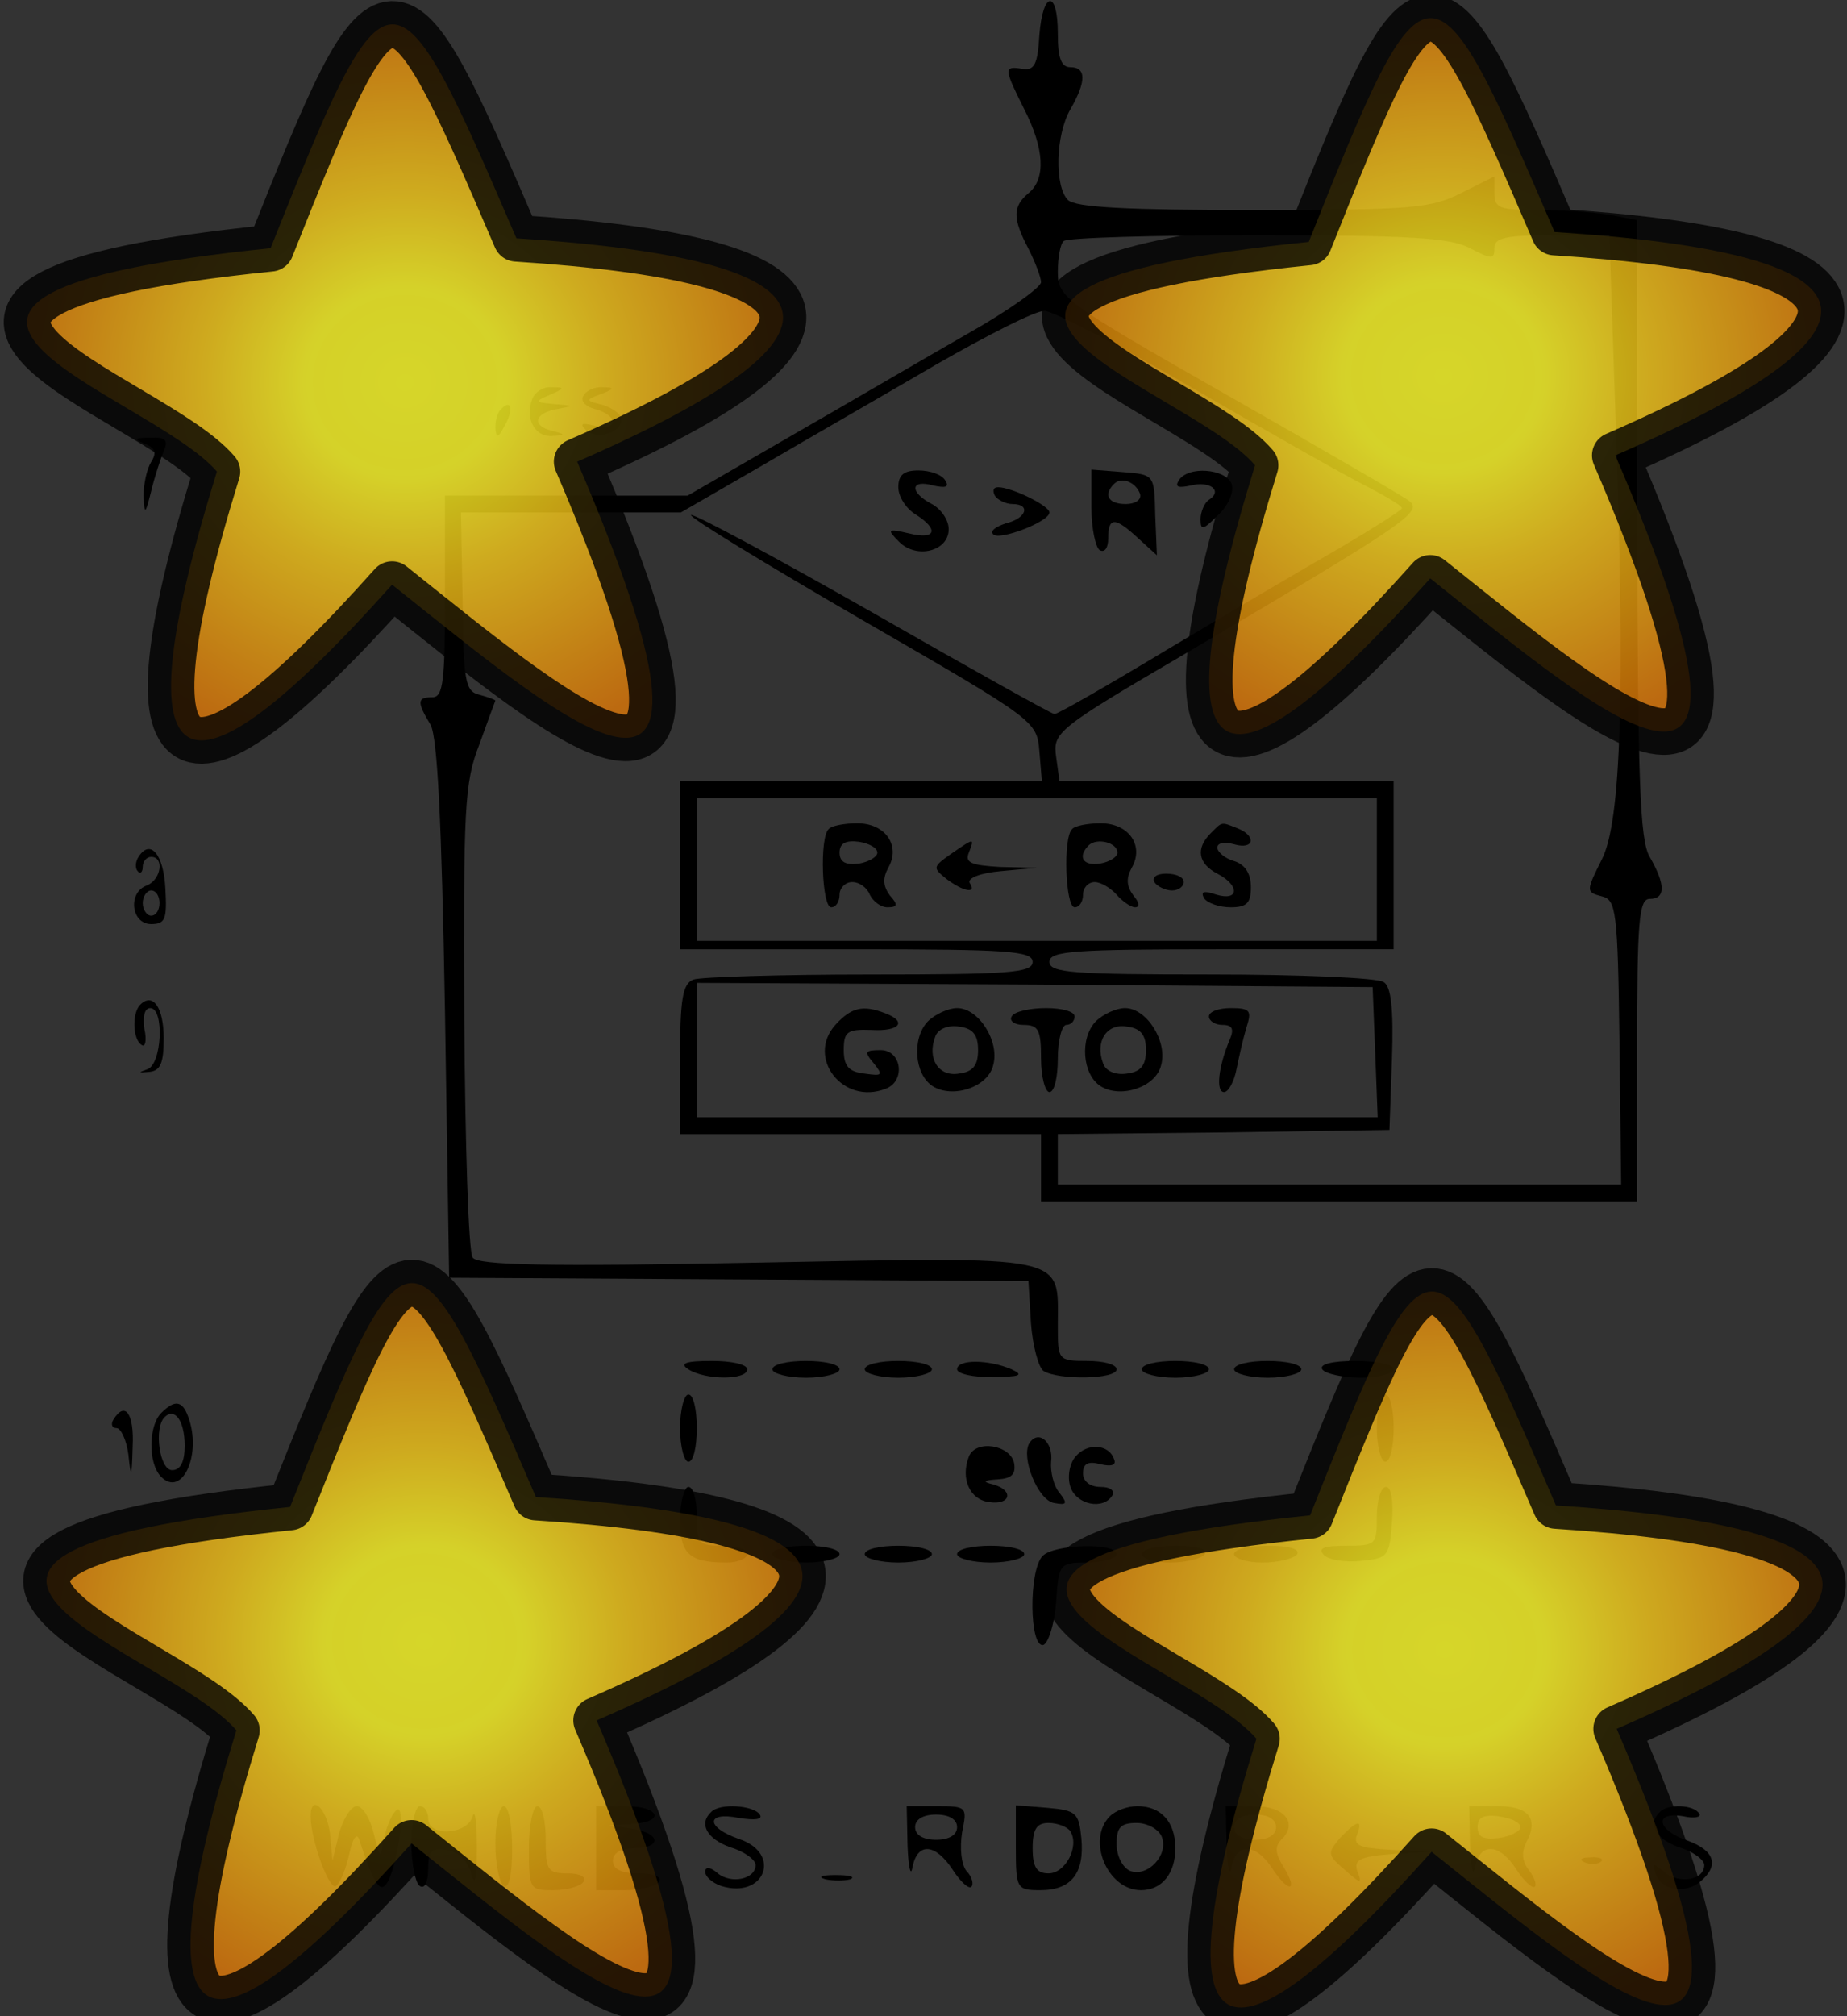 <?xml version="1.0" encoding="UTF-8" standalone="no"?>
<svg
   xmlns:dc="http://purl.org/dc/elements/1.1/"
   xmlns:cc="http://creativecommons.org/ns#"
   xmlns:rdf="http://www.w3.org/1999/02/22-rdf-syntax-ns#"
   xmlns:svg="http://www.w3.org/2000/svg"
   xmlns="http://www.w3.org/2000/svg"
   xmlns:sodipodi="http://sodipodi.sourceforge.net/DTD/sodipodi-0.dtd"
   xmlns:inkscape="http://www.inkscape.org/namespaces/inkscape"
   version="1.0"
   width="220pt"
   height="240pt"
   viewBox="0 0 220 240"
   preserveAspectRatio="xMidYMid meet"
   id="svg120"
   sodipodi:docname="algorithme4.svg"
   inkscape:version="0.92.5 (2060ec1f9f, 2020-04-08)">
  <rect x="0" y="0" width="220" height="240" fill="#333333" stroke="none"/>
  <defs
     id="defs124">
    <radialGradient
       inkscape:collect="always"
       r="43.023"
       gradientTransform="matrix(1,0,0,0.95,0,2.376)"
       cx="50.951"
       cy="47.199"
       gradientUnits="userSpaceOnUse"
       id="radialGradient21952">
      <stop
         offset="0"
         style="stop-color:#ffff27"
         id="stop21948" />
      <stop
         offset=".25"
         style="stop-color:#fffa26;stop-opacity:.992"
         id="stop21956" />
      <stop
         offset=".5"
         style="stop-color:#f7ca19;stop-opacity:.988"
         id="stop21954" />
      <stop
         offset="1"
         style="stop-color:#e37a07;stop-opacity:0.976"
         id="stop21950" />
    </radialGradient>
    <radialGradient
       inkscape:collect="always"
       r="43.023"
       gradientTransform="matrix(1,0,0,0.95,0,2.376)"
       cx="50.951"
       cy="47.199"
       gradientUnits="userSpaceOnUse"
       id="radialGradient21952-1">
      <stop
         offset="0"
         style="stop-color:#ffff27"
         id="stop21948-2" />
      <stop
         offset=".25"
         style="stop-color:#fffa26;stop-opacity:.992"
         id="stop21956-7" />
      <stop
         offset=".5"
         style="stop-color:#f7ca19;stop-opacity:.988"
         id="stop21954-0" />
      <stop
         offset="1"
         style="stop-color:#e37a07;stop-opacity:0.976"
         id="stop21950-9" />
    </radialGradient>
    <radialGradient
       inkscape:collect="always"
       r="43.023"
       gradientTransform="matrix(1,0,0,0.95,0,2.376)"
       cx="50.951"
       cy="47.199"
       gradientUnits="userSpaceOnUse"
       id="radialGradient21952-6">
      <stop
         offset="0"
         style="stop-color:#ffff27"
         id="stop21948-26" />
      <stop
         offset=".25"
         style="stop-color:#fffa26;stop-opacity:.992"
         id="stop21956-1" />
      <stop
         offset=".5"
         style="stop-color:#f7ca19;stop-opacity:.988"
         id="stop21954-8" />
      <stop
         offset="1"
         style="stop-color:#e37a07;stop-opacity:0.976"
         id="stop21950-7" />
    </radialGradient>
    <radialGradient
       inkscape:collect="always"
       r="43.023"
       gradientTransform="matrix(1,0,0,0.95,0,2.376)"
       cx="50.951"
       cy="47.199"
       gradientUnits="userSpaceOnUse"
       id="radialGradient21952-0">
      <stop
         offset="0"
         style="stop-color:#ffff27"
         id="stop21948-23" />
      <stop
         offset=".25"
         style="stop-color:#fffa26;stop-opacity:.992"
         id="stop21956-75" />
      <stop
         offset=".5"
         style="stop-color:#f7ca19;stop-opacity:.988"
         id="stop21954-9" />
      <stop
         offset="1"
         style="stop-color:#e37a07;stop-opacity:0.976"
         id="stop21950-2" />
    </radialGradient>
  </defs>
  <sodipodi:namedview
     pagecolor="#ffffff"
     bordercolor="#666666"
     borderopacity="1"
     objecttolerance="10"
     gridtolerance="10"
     guidetolerance="10"
     inkscape:pageopacity="0"
     inkscape:pageshadow="2"
     inkscape:window-width="1294"
     inkscape:window-height="704"
     id="namedview122"
     showgrid="false"
     inkscape:zoom="1.475"
     inkscape:cx="146.66667"
     inkscape:cy="160"
     inkscape:window-x="72"
     inkscape:window-y="27"
     inkscape:window-maximized="1"
     inkscape:current-layer="svg120" />
  <g
     transform="translate(0,240) scale(0.1,-0.1)"
     fill="#000000"
     stroke="none"
     id="g118">
    <path
       d="M1238 2358 c-2 -35 -6 -42 -20 -40 -23 4 -22 0 2 -48 24 -47 26 -83 5 -100 -19 -16 -19 -30 0 -66 8 -16 15 -34 15 -40 0 -6 -39 -34 -87 -61 -49 -28 -143 -83 -211 -122 l-123 -71 -144 0 -145 0 0 -120 c0 -100 -2 -120 -15 -120 -18 0 -19 -5 -2 -33 8 -16 13 -112 17 -340 l5 -318 345 -2 345 -2 3 -50 c2 -27 9 -53 15 -57 18 -11 87 -10 87 2 0 6 -16 10 -35 10 -35 0 -35 1 -35 43 0 84 17 81 -358 74 -252 -5 -333 -3 -339 6 -5 7 -9 135 -10 286 -1 250 0 279 18 325 10 28 19 52 19 52 0 1 -8 4 -19 7 -17 4 -19 16 -20 111 l-2 106 131 0 131 0 97 56 c53 31 147 85 207 120 61 35 118 64 129 64 10 0 91 -42 180 -94 88 -51 180 -103 204 -115 23 -12 42 -23 42 -26 0 -2 -33 -23 -72 -46 -40 -23 -132 -77 -204 -120 -73 -44 -134 -79 -138 -79 -3 0 -100 54 -217 121 -116 66 -213 118 -216 116 -2 -3 90 -59 204 -125 206 -119 208 -120 211 -156 l3 -36 -215 0 -216 0 0 -100 0 -100 210 0 c180 0 210 -2 210 -15 0 -13 -28 -15 -194 -15 -107 0 -201 -3 -210 -6 -13 -5 -16 -23 -16 -95 l0 -89 215 0 215 0 0 -40 0 -40 355 0 355 0 0 180 c0 153 2 180 15 180 19 0 19 17 0 50 -12 20 -14 93 -15 391 l0 367 -31 6 c-17 3 -56 6 -85 6 -48 0 -54 2 -54 20 l0 20 -40 -20 c-36 -18 -58 -20 -248 -20 -148 0 -211 3 -220 12 -16 16 -15 77 3 108 19 33 19 50 0 50 -11 0 -15 11 -15 40 0 53 -18 51 -22 -2z m512 -253 c27 -14 30 -14 30 0 0 12 14 15 69 15 l68 0 7 -207 c12 -338 7 -491 -16 -536 -19 -38 -19 -39 0 -44 17 -4 19 -17 21 -174 l2 -169 -335 0 -336 0 0 30 0 30 198 2 197 3 3 84 c2 61 -1 87 -10 92 -7 5 -100 9 -205 9 -165 0 -193 2 -193 15 0 13 29 15 205 15 l205 0 0 100 0 100 -199 0 -199 0 -4 29 c-4 29 0 33 154 123 264 156 284 169 266 182 -8 6 -106 63 -217 126 -193 110 -201 116 -201 146 0 17 3 34 7 37 3 4 107 7 230 7 181 0 230 -3 253 -15z m-110 -740 l0 -85 -405 0 -405 0 0 85 0 85 405 0 405 0 0 -85z m-2 -217 l3 -78 -406 0 -405 0 0 80 0 80 403 -2 402 -3 3 -77z"
       id="path2" />
    <path
       d="M987 1413 c-11 -10 -8 -93 3 -93 6 0 10 7 10 15 0 8 7 15 15 15 9 0 18 -7 21 -15 4 -8 13 -15 21 -15 12 0 13 3 3 14 -8 11 -9 20 -2 33 15 26 -3 53 -37 53 -15 0 -31 -3 -34 -7z m58 -28 c0 -5 -10 -11 -22 -13 -16 -2 -23 2 -23 13 0 11 7 15 23 13 12 -2 22 -7 22 -13z"
       id="path4" />
    <path
       d="M1277 1413 c-11 -10 -8 -93 3 -93 6 0 10 7 10 15 0 8 6 15 14 15 7 0 19 -7 26 -15 7 -8 17 -15 22 -15 6 0 5 6 -2 14 -8 11 -9 20 -2 33 15 26 -3 53 -37 53 -15 0 -31 -3 -34 -7z m54 -28 c0 -5 -9 -11 -21 -13 -20 -3 -27 8 -13 22 10 9 34 3 34 -9z"
       id="path6" />
    <path
       d="M1442 1408 c-18 -18 -15 -36 8 -48 27 -14 26 -33 -1 -25 -15 5 -19 4 -15 -4 4 -6 18 -11 32 -11 19 0 24 5 24 24 0 16 -7 27 -20 31 -11 3 -20 11 -20 16 0 6 9 7 20 4 24 -7 27 10 4 19 -20 8 -18 8 -32 -6z"
       id="path8" />
    <path
       d="M1132 1383 c-21 -15 -21 -16 -5 -29 21 -16 37 -18 28 -5 -3 6 14 12 37 14 l43 4 -44 1 c-34 2 -42 5 -37 17 7 18 7 18 -22 -2z"
       id="path10" />
    <path
       d="M1375 1350 c3 -5 13 -10 21 -10 8 0 14 5 14 10 0 6 -9 10 -21 10 -11 0 -17 -4 -14 -10z"
       id="path12" />
    <path
       d="M995 1180 c-35 -39 9 -96 60 -76 24 9 19 46 -6 46 -19 0 -20 -2 -8 -16 11 -14 10 -15 -11 -12 -19 2 -25 9 -25 28 0 22 4 25 33 24 34 -2 43 10 16 20 -26 10 -40 7 -59 -14z"
       id="path14" />
    <path
       d="M1105 1184 c-19 -20 -16 -63 6 -77 24 -15 66 -1 72 25 8 28 -17 68 -43 68 -10 0 -26 -7 -35 -16z m60 -34 c0 -18 -6 -26 -23 -28 -24 -4 -38 18 -28 44 3 9 15 14 28 12 17 -2 23 -10 23 -28z"
       id="path16" />
    <path
       d="M1205 1190 c-3 -5 3 -10 14 -10 18 0 21 -6 21 -40 0 -22 5 -40 10 -40 6 0 10 18 10 40 0 22 5 40 10 40 6 0 10 5 10 10 0 6 -15 10 -34 10 -19 0 -38 -4 -41 -10z"
       id="path18" />
    <path
       d="M1305 1184 c-19 -20 -16 -63 6 -77 24 -15 66 -1 72 25 8 28 -17 68 -43 68 -10 0 -26 -7 -35 -16z m60 -34 c0 -18 -6 -26 -23 -28 -13 -2 -25 3 -28 12 -10 26 4 48 28 44 17 -2 23 -10 23 -28z"
       id="path20" />
    <path
       d="M1440 1190 c0 -5 7 -10 16 -10 12 0 14 -5 9 -17 -14 -33 -17 -63 -7 -63 5 0 12 12 15 28 3 15 8 37 12 50 6 19 4 22 -19 22 -14 0 -26 -4 -26 -10z"
       id="path22" />
    <path
       d="M634 1925 c-9 -23 3 -45 23 -44 17 1 17 2 1 6 -25 6 -22 21 5 26 21 4 21 4 -3 6 -23 2 -24 3 -5 11 18 8 18 9 2 9 -10 1 -20 -6 -23 -14z"
       id="path24" />
    <path
       d="M695 1929 c-4 -6 2 -13 14 -16 12 -3 21 -10 21 -15 0 -6 -10 -8 -21 -5 -16 4 -19 3 -11 -5 12 -12 42 -4 42 13 0 6 -10 13 -22 17 -21 5 -21 6 -2 13 16 6 16 8 2 8 -9 1 -20 -4 -23 -10z"
       id="path26" />
    <path
       d="M597 1913 c-4 -3 -7 -13 -7 -22 1 -13 3 -13 11 2 11 19 8 33 -4 20z"
       id="path28" />
    <path
       d="M172 1872 c13 -5 15 -11 8 -22 -5 -8 -9 -26 -9 -40 1 -23 2 -23 9 5 4 17 11 38 15 48 6 13 2 17 -16 16 -19 0 -20 -2 -7 -7z"
       id="path30" />
    <path
       d="M1070 1820 c0 -11 9 -25 20 -32 29 -18 25 -31 -7 -23 -26 6 -27 5 -12 -10 21 -21 59 -11 59 15 0 11 -9 24 -20 30 -27 14 -26 30 2 22 14 -3 19 -2 14 6 -4 7 -18 12 -32 12 -17 0 -24 -5 -24 -20z"
       id="path32" />
    <path
       d="M1300 1796 c0 -25 5 -48 10 -51 6 -3 10 3 10 14 0 26 8 26 36 0 l22 -20 -2 48 c-1 48 -1 48 -38 51 l-38 3 0 -45z m58 16 c2 -7 -6 -12 -17 -12 -21 0 -27 11 -14 24 9 9 26 2 31 -12z"
       id="path34" />
    <path
       d="M1404 1828 c-5 -8 0 -9 14 -6 23 6 39 -6 22 -17 -5 -3 -10 -14 -10 -23 0 -14 3 -13 21 5 13 12 19 28 16 37 -7 18 -52 22 -63 4z"
       id="path36" />
    <path
       d="M1185 1810 c3 -5 13 -10 21 -10 22 0 17 -17 -8 -23 -12 -4 -19 -9 -15 -13 7 -8 67 15 67 26 0 8 -45 30 -61 30 -6 0 -7 -4 -4 -10z"
       id="path38" />
    <path
       d="M165 1380 c-4 -6 -4 -14 -1 -17 3 -4 6 -1 6 5 0 7 5 12 10 12 16 0 12 -27 -5 -34 -23 -8 -19 -46 5 -46 17 0 19 6 17 42 -2 41 -18 60 -32 38z m25 -55 c0 -8 -4 -15 -10 -15 -5 0 -10 7 -10 15 0 8 5 15 10 15 6 0 10 -7 10 -15z"
       id="path40" />
    <path
       d="M167 1204 c-10 -10 -9 -42 2 -48 4 -3 6 6 3 19 -2 15 0 25 7 25 17 0 14 -68 -4 -73 -11 -4 -10 -4 2 -3 14 1 18 10 18 40 0 37 -13 55 -28 40z"
       id="path42" />
    <path
       d="M820 770 c20 -13 70 -13 70 0 0 6 -19 10 -42 10 -32 0 -39 -3 -28 -10z"
       id="path44" />
    <path
       d="M920 770 c0 -5 18 -10 40 -10 22 0 40 5 40 10 0 6 -18 10 -40 10 -22 0 -40 -4 -40 -10z"
       id="path46" />
    <path
       d="M1030 770 c0 -5 18 -10 40 -10 22 0 40 5 40 10 0 6 -18 10 -40 10 -22 0 -40 -4 -40 -10z"
       id="path48" />
    <path
       d="M1140 770 c0 -5 19 -10 43 -9 32 0 37 2 22 9 -28 12 -65 12 -65 0z"
       id="path50" />
    <path
       d="M1360 770 c0 -5 18 -10 40 -10 22 0 40 5 40 10 0 6 -18 10 -40 10 -22 0 -40 -4 -40 -10z"
       id="path52" />
    <path
       d="M1470 770 c0 -5 18 -10 40 -10 22 0 40 5 40 10 0 6 -18 10 -40 10 -22 0 -40 -4 -40 -10z"
       id="path54" />
    <path
       d="M1575 770 c3 -5 24 -10 46 -10 21 0 39 5 39 10 0 6 -21 10 -46 10 -27 0 -43 -4 -39 -10z"
       id="path56" />
    <path
       d="M810 700 c0 -22 5 -40 10 -40 6 0 10 18 10 40 0 22 -4 40 -10 40 -5 0 -10 -18 -10 -40z"
       id="path58" />
    <path
       d="M1640 700 c0 -22 5 -40 10 -40 6 0 10 18 10 40 0 22 -4 40 -10 40 -5 0 -10 -18 -10 -40z"
       id="path60" />
    <path
       d="M192 718 c-15 -15 -16 -60 0 -76 25 -25 49 27 32 72 -7 19 -16 20 -32 4z m28 -39 c0 -19 -5 -29 -15 -29 -15 0 -22 50 -9 63 12 12 24 -4 24 -34z"
       id="path62" />
    <path
       d="M135 710 c-3 -5 -2 -10 4 -10 5 0 12 -15 14 -32 3 -29 4 -27 5 10 2 39 -9 55 -23 32z"
       id="path64" />
    <path
       d="M1226 682 c-10 -17 10 -67 29 -71 16 -3 17 -1 7 12 -7 8 -11 25 -10 37 3 23 -15 39 -26 22z"
       id="path66" />
    <path
       d="M1154 666 c-10 -26 1 -51 24 -54 26 -4 30 14 5 21 -13 3 -12 5 5 6 17 1 22 6 20 19 -4 22 -46 29 -54 8z"
       id="path68" />
    <path
       d="M1281 666 c-7 -8 -10 -24 -6 -36 7 -21 39 -28 50 -10 3 6 -3 10 -14 10 -13 0 -21 7 -21 16 0 12 6 15 21 11 13 -3 19 -1 16 6 -6 18 -32 20 -46 3z"
       id="path70" />
    <path
       d="M810 591 c0 -41 11 -51 56 -51 13 0 24 5 24 10 0 6 -13 10 -30 10 -28 0 -30 3 -30 35 0 19 -4 35 -10 35 -5 0 -10 -18 -10 -39z"
       id="path72" />
    <path
       d="M1640 595 c0 -34 -1 -35 -37 -35 -26 0 -34 -3 -26 -11 6 -6 26 -9 44 -7 32 3 34 5 37 46 2 25 -1 42 -7 42 -6 0 -11 -16 -11 -35z"
       id="path74" />
    <path
       d="M920 550 c0 -5 18 -10 40 -10 22 0 40 5 40 10 0 6 -18 10 -40 10 -22 0 -40 -4 -40 -10z"
       id="path76" />
    <path
       d="M1030 550 c0 -5 18 -10 40 -10 22 0 40 5 40 10 0 6 -18 10 -40 10 -22 0 -40 -4 -40 -10z"
       id="path78" />
    <path
       d="M1140 550 c0 -5 18 -10 40 -10 22 0 40 5 40 10 0 6 -18 10 -40 10 -22 0 -40 -4 -40 -10z"
       id="path80" />
    <path
       d="M1242 548 c-17 -17 -16 -111 1 -106 6 3 13 25 15 51 3 46 4 47 38 47 18 0 34 5 34 10 0 14 -74 12 -88 -2z"
       id="path82" />
    <path
       d="M1360 550 c0 -5 15 -10 34 -10 19 0 38 5 41 10 4 6 -10 10 -34 10 -23 0 -41 -4 -41 -10z"
       id="path84" />
    <path
       d="M1470 550 c0 -5 15 -10 34 -10 19 0 38 5 41 10 4 6 -10 10 -34 10 -23 0 -41 -4 -41 -10z"
       id="path86" />
    <path
       d="M370 238 c0 -28 22 -88 30 -83 5 3 12 20 16 38 4 19 9 26 12 17 16 -50 24 -62 31 -54 13 13 26 101 13 89 -6 -5 -12 -21 -15 -35 -4 -24 -4 -23 -12 8 -4 17 -13 32 -20 32 -7 0 -16 -15 -21 -32 l-8 -33 -3 33 c-4 30 -23 47 -23 20z"
       id="path88" />
    <path
       d="M490 206 c0 -25 5 -48 10 -51 6 -4 10 5 10 20 0 22 4 26 22 23 14 -2 25 -13 29 -28 5 -17 7 -8 7 30 0 30 -2 47 -5 38 -6 -22 -53 -25 -53 -3 0 8 -4 15 -10 15 -5 0 -10 -20 -10 -44z"
       id="path90" />
    <path
       d="M590 206 c0 -25 5 -48 10 -51 6 -4 10 13 10 44 0 28 -4 51 -10 51 -5 0 -10 -20 -10 -44z"
       id="path92" />
    <path
       d="M630 200 c0 -49 1 -50 29 -50 17 0 33 5 36 10 4 6 -5 10 -19 10 -24 0 -26 4 -26 40 0 22 -4 40 -10 40 -5 0 -10 -22 -10 -50z"
       id="path94" />
    <path
       d="M710 200 l0 -50 34 0 c19 0 38 5 41 10 4 6 -7 10 -24 10 -21 0 -31 5 -31 15 0 9 9 15 25 15 34 0 32 18 -2 23 l-28 4 28 2 c40 2 33 21 -8 21 l-35 0 0 -50z"
       id="path96" />
    <path
       d="M847 243 c-15 -14 -5 -32 23 -42 17 -5 30 -15 30 -21 0 -17 -29 -23 -45 -10 -9 8 -15 8 -15 2 0 -6 8 -13 19 -17 52 -16 73 39 21 56 -40 14 -39 33 0 25 19 -3 29 -2 25 4 -7 11 -48 14 -58 3z"
       id="path98" />
    <path
       d="M1081 203 c1 -27 4 -38 6 -25 6 29 27 28 48 -4 9 -14 19 -23 22 -20 3 3 1 12 -6 19 -6 8 -8 27 -5 46 6 30 6 31 -30 31 l-36 0 1 -47z m59 22 c0 -9 -9 -15 -25 -15 -16 0 -25 6 -25 15 0 9 9 15 25 15 16 0 25 -6 25 -15z"
       id="path100" />
    <path
       d="M1210 201 c0 -49 1 -51 29 -51 37 0 53 20 49 62 -3 30 -6 33 -40 36 l-38 3 0 -50z m65 19 c11 -18 -6 -50 -26 -50 -14 0 -19 7 -19 30 0 23 5 30 19 30 11 0 23 -5 26 -10z"
       id="path102" />
    <path
       d="M1322 238 c-28 -28 -3 -88 37 -88 25 0 41 20 41 50 0 31 -17 50 -45 50 -12 0 -26 -5 -33 -12z m62 -25 c8 -21 -17 -48 -38 -40 -9 4 -16 18 -16 32 0 20 5 25 24 25 13 0 27 -8 30 -17z"
       id="path104" />
    <path
       d="M1461 203 c1 -27 4 -38 6 -25 6 29 29 28 49 -3 20 -30 31 -26 12 4 -9 15 -10 23 -1 32 19 19 3 39 -33 39 l-34 0 1 -47z m59 22 c0 -9 -9 -15 -25 -15 -16 0 -25 6 -25 15 0 9 9 15 25 15 16 0 25 -6 25 -15z"
       id="path106" />
    <path
       d="M1751 203 c1 -27 4 -38 6 -25 6 29 29 28 49 -3 9 -14 19 -23 22 -21 3 3 -1 12 -7 20 -8 10 -9 21 -3 33 15 28 3 43 -34 43 l-34 0 1 -47z m60 22 c0 -5 -12 -11 -26 -13 -18 -2 -25 1 -25 13 0 12 7 15 25 13 14 -2 26 -7 26 -13z"
       id="path108" />
    <path
       d="M1977 243 c-15 -14 -5 -32 23 -42 17 -5 30 -15 30 -21 0 -18 -29 -23 -47 -9 -14 12 -16 12 -11 -1 6 -20 35 -25 53 -10 23 19 18 37 -15 49 -36 12 -41 35 -5 29 13 -3 22 -1 19 3 -6 11 -38 12 -47 2z"
       id="path110" />
    <path
       d="M1596 212 c-15 -18 -15 -20 6 -38 18 -16 21 -17 15 -2 -5 14 2 18 41 21 l47 3 -47 2 c-38 2 -46 5 -42 17 8 20 1 19 -20 -3z"
       id="path112" />
    <path
       d="M1888 183 c7 -3 16 -2 19 1 4 3 -2 6 -13 5 -11 0 -14 -3 -6 -6z"
       id="path114" />
    <path
       d="M983 163 c9 -2 23 -2 30 0 6 3 -1 5 -18 5 -16 0 -22 -2 -12 -5z"
       id="path116" />
  </g>
  <g
     transform="matrix(1.111,0,0,1.111,-8.361,-6.921)"
     inkscape:label="Layer 1"
     id="layer1">
    <path
       d="M 36.536,32.822 C 49.235,0.966 49.705,1.088 62.891,31.762 c 34.15,2.198 39.384,9.622 6.513,23.932 19.821,46.048 -0.792,28.382 -19.842,13.178 -22.357,25.013 -29.54,22.639 -18.782,-12.117 -7.281,-8.501 -45.095,-18.742 5.756,-23.932 z"
       inkscape:connector-curvature="0"
       style="opacity:0.8;fill:url(#radialGradient21952);fill-rule:evenodd;stroke:#000000;stroke-width:5;stroke-linecap:round;stroke-linejoin:round"
       sodipodi:nodetypes="cccccc"
       id="path3153" />
  </g>
  <g
     transform="matrix(1.111,0,0,1.111,115.296,-7.669)"
     inkscape:label="Layer 1"
     id="layer1-36">
    <path
       d="M 36.536,32.822 C 49.235,0.966 49.705,1.088 62.891,31.762 c 34.15,2.198 39.384,9.622 6.513,23.932 19.821,46.048 -0.792,28.382 -19.842,13.178 -22.357,25.013 -29.54,22.639 -18.782,-12.117 -7.281,-8.501 -45.095,-18.742 5.756,-23.932 z"
       inkscape:connector-curvature="0"
       style="opacity:0.8;fill:url(#radialGradient21952-1);fill-rule:evenodd;stroke:#000000;stroke-width:5;stroke-linecap:round;stroke-linejoin:round"
       sodipodi:nodetypes="cccccc"
       id="path3153-0" />
  </g>
  <g
     transform="matrix(1.111,0,0,1.111,-6.041,142.915)"
     inkscape:label="Layer 1"
     id="layer1-9">
    <path
       d="M 36.536,32.822 C 49.235,0.966 49.705,1.088 62.891,31.762 c 34.15,2.198 39.384,9.622 6.513,23.932 19.821,46.048 -0.792,28.382 -19.842,13.178 -22.357,25.013 -29.54,22.639 -18.782,-12.117 -7.281,-8.501 -45.095,-18.742 5.756,-23.932 z"
       inkscape:connector-curvature="0"
       style="opacity:0.8;fill:url(#radialGradient21952-6);fill-rule:evenodd;stroke:#000000;stroke-width:5;stroke-linecap:round;stroke-linejoin:round"
       sodipodi:nodetypes="cccccc"
       id="path3153-2" />
  </g>
  <g
     transform="matrix(1.111,0,0,1.111,115.459,143.915)"
     inkscape:label="Layer 1"
     id="layer1-2">
    <path
       d="M 36.536,32.822 C 49.235,0.966 49.705,1.088 62.891,31.762 c 34.15,2.198 39.384,9.622 6.513,23.932 19.821,46.048 -0.792,28.382 -19.842,13.178 -22.357,25.013 -29.54,22.639 -18.782,-12.117 -7.281,-8.501 -45.095,-18.742 5.756,-23.932 z"
       inkscape:connector-curvature="0"
       style="opacity:0.8;fill:url(#radialGradient21952-0);fill-rule:evenodd;stroke:#000000;stroke-width:5;stroke-linecap:round;stroke-linejoin:round"
       sodipodi:nodetypes="cccccc"
       id="path3153-8" />
  </g>
</svg>

